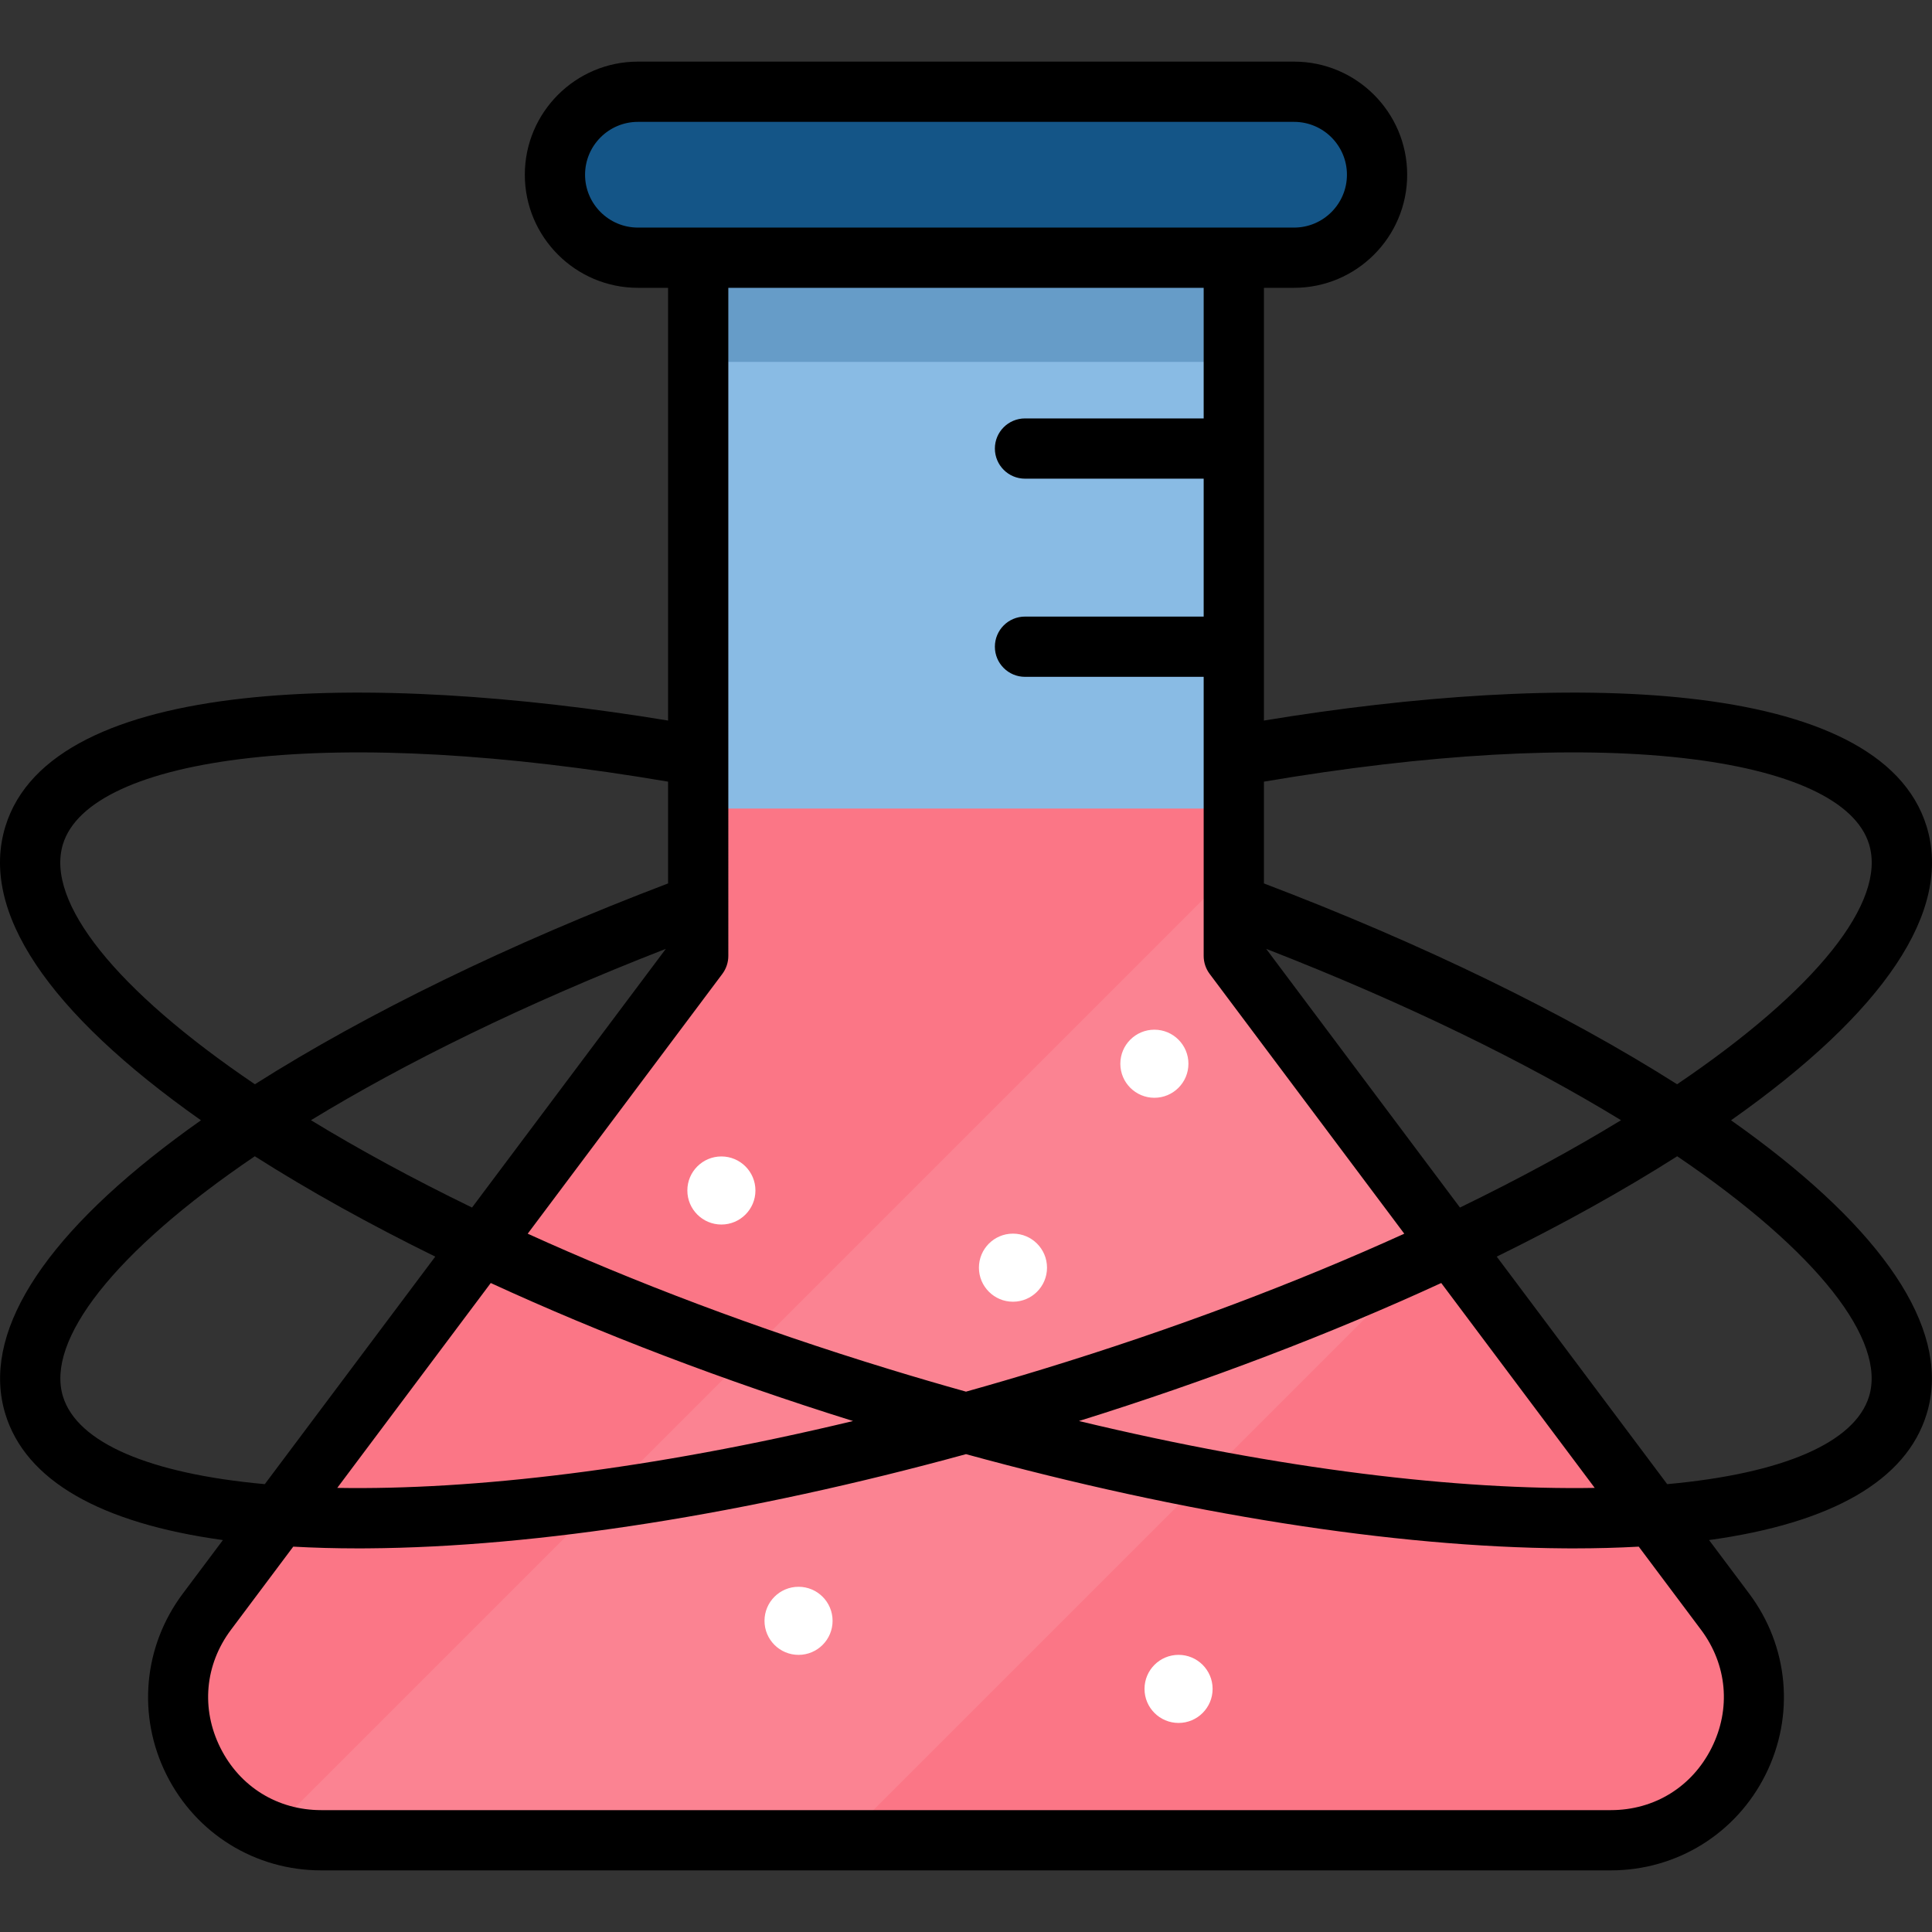 <?xml version="1.0" encoding="iso-8859-1"?>
<!-- Generator: Adobe Illustrator 19.0.0, SVG Export Plug-In . SVG Version: 6.00 Build 0)  -->
<svg version="1.1" id="Layer_1" xmlns="http://www.w3.org/2000/svg" xmlns:xlink="http://www.w3.org/1999/xlink" x="0px" y="0px"
	 viewBox="0 0 511.999 511.999" style="enable-background:new 0 0 511.999 511.999;" xml:space="preserve">
<rect x="0" y="0" width="511.999" height="511.999" fill="#333333" stroke="none"/>
<path style="fill:#89BBE4;" d="M457.174,427.118L326.97,253.319V68.294h-141.94v185.025l-130.205,173.8
	c-18.703,24.964-0.89,60.566,30.303,60.566h341.744C458.064,487.684,475.877,452.083,457.174,427.118z"/>
<path style="fill:#FB7686;" d="M457.174,427.118L326.97,253.319v-39.045h-141.94v39.045L54.825,427.118
	c-18.703,24.964-0.89,60.566,30.303,60.566h341.744C458.064,487.685,475.877,452.083,457.174,427.118z"/>
<g>
	<circle style="fill:#FFFFFF;" cx="191.176" cy="315.491" r="9.021"/>
	<circle style="fill:#FFFFFF;" cx="305.922" cy="281.9" r="9.022"/>
	<circle style="fill:#FFFFFF;" cx="268.447" cy="335.947" r="9.021"/>
	<circle style="fill:#FFFFFF;" cx="312.33" cy="447.575" r="9.022"/>
	<circle style="fill:#FFFFFF;" cx="211.622" cy="429.535" r="9.021"/>
	<path style="opacity:0.1;fill:#FFFFFF;enable-background:new    ;" d="M326.97,253.319v-23.109L71.838,485.342
		c4.064,1.501,8.519,2.343,13.289,2.343h138.325l159.559-159.56L326.97,253.319z"/>
</g>
<g>
	<path style="fill:#145587;" d="M342.944,24.314c12.144,0,21.989,9.845,21.989,21.989c0,12.145-9.845,21.99-21.989,21.99H169.054
		c-12.144,0-21.989-9.845-21.989-21.99c0-12.144,9.845-21.989,21.989-21.989C169.054,24.314,342.944,24.314,342.944,24.314z"/>
	<rect x="185.024" y="68.298" style="opacity:0.3;fill:#145587;enable-background:new    ;" width="141.94" height="27.607"/>
</g>
<path d="M465.419,301.732c-2.156-1.614-4.385-3.228-6.676-4.843c40.751-28.721,58.659-55.533,51.841-77.836
	c-12.27-40.13-97.048-41.035-175.633-28.1V76.276h7.993c16.526,0,29.972-13.446,29.972-29.973c0-16.526-13.446-29.972-29.972-29.972
	H169.054c-16.526,0-29.972,13.446-29.972,29.972c0,16.527,13.446,29.973,29.972,29.973h7.993v114.677
	c-78.583-12.935-163.362-12.031-175.632,28.1c-6.818,22.302,11.089,49.114,51.841,77.835c-2.289,1.615-4.518,3.229-6.674,4.843
	c-35.93,26.881-51.547,52.12-45.166,72.991c5.381,17.599,25.095,28.915,57.661,33.41l-10.638,14.2
	c-10.477,13.983-12.128,32.377-4.311,48.003c7.819,15.626,23.528,25.332,41,25.332h341.744c17.472,0,33.183-9.707,41-25.332
	c7.818-15.626,6.167-34.018-4.311-48.003l-10.639-14.201c32.563-4.496,52.281-15.811,57.662-33.409
	C516.965,353.85,501.348,328.612,465.419,301.732z M445.847,200.873c28.37,3.183,45.939,11.297,49.47,22.847
	c4.678,15.303-14.008,38.682-50.872,63.621c-29.666-18.823-67.522-37.262-109.494-53.225v-26.972
	C378.39,199.774,416.625,197.596,445.847,200.873z M335.543,251.451c37.674,14.675,69.196,30.256,94.051,45.415
	c-12.644,7.708-26.917,15.484-42.689,23.144L335.543,251.451z M422.62,394.307c-35.887,0.612-82.953-4.817-136.686-17.722
	c34.262-10.699,66.772-23.117,96.009-36.575L422.62,394.307z M169.054,60.311c-7.724,0-14.007-6.284-14.007-14.008
	c0-7.723,6.283-14.007,14.007-14.007h173.891c7.724,0,14.007,6.284,14.007,14.007c0,7.724-6.283,14.008-14.007,14.008H169.054z
	 M191.418,258.105c1.036-1.38,1.594-3.06,1.594-4.786V76.276h125.974v34.611h-47.35c-4.41,0-7.983,3.574-7.983,7.983
	c0,4.408,3.573,7.983,7.983,7.983h47.35v36.548h-47.35c-4.41,0-7.983,3.574-7.983,7.983c0,4.408,3.573,7.983,7.983,7.983h47.35
	v73.952c0,1.726,0.559,3.405,1.594,4.786l51.568,68.835c-28.112,12.775-60.333,25.058-95.97,35.953
	c-6.805,2.081-13.532,4.047-20.18,5.906c-6.648-1.859-13.374-3.826-20.18-5.906c-35.636-10.896-67.858-23.178-95.97-35.953
	L191.418,258.105z M130.056,340.011c29.236,13.458,61.747,25.876,96.009,36.574c-53.732,12.904-100.798,18.334-136.686,17.722
	L130.056,340.011z M125.092,320.01c-15.77-7.66-30.044-15.436-42.688-23.144c24.857-15.16,56.377-30.74,94.051-45.415
	L125.092,320.01z M16.681,223.721c3.531-11.55,21.101-19.665,49.47-22.847c29.222-3.278,67.459-1.101,110.894,6.27v26.972
	c-41.972,15.964-79.828,34.404-109.494,53.225C30.69,262.403,12.004,239.023,16.681,223.721z M16.681,370.054
	c-4.516-14.772,13.301-38.18,50.841-63.633c14.333,9.112,30.393,18.032,47.825,26.597l-45.171,60.295
	C39.654,390.546,20.444,382.36,16.681,370.054z M453.594,463.191c-5.172,10.338-15.163,16.511-26.722,16.511H85.127
	c-11.56,0-21.551-6.172-26.722-16.511c-5.173-10.338-4.123-22.034,2.809-31.287l16.5-22.028c5.448,0.3,11.152,0.46,17.138,0.46
	c0.826,0,1.664-0.003,2.502-0.009c45.207-0.312,100.773-9.104,158.646-24.964c57.873,15.86,113.439,24.652,158.646,24.964
	c0.841,0.005,1.672,0.009,2.502,0.009c5.986,0,11.689-0.16,17.136-0.46l16.503,22.028
	C457.717,441.157,458.768,452.852,453.594,463.191z M495.318,370.054c-3.762,12.305-22.974,20.492-53.495,23.26l-45.171-60.295
	c17.432-8.565,33.492-17.486,47.825-26.597C482.016,331.874,499.834,355.281,495.318,370.054z"/>
<g>
</g>
<g>
</g>
<g>
</g>
<g>
</g>
<g>
</g>
<g>
</g>
<g>
</g>
<g>
</g>
<g>
</g>
<g>
</g>
<g>
</g>
<g>
</g>
<g>
</g>
<g>
</g>
<g>
</g>
</svg>
